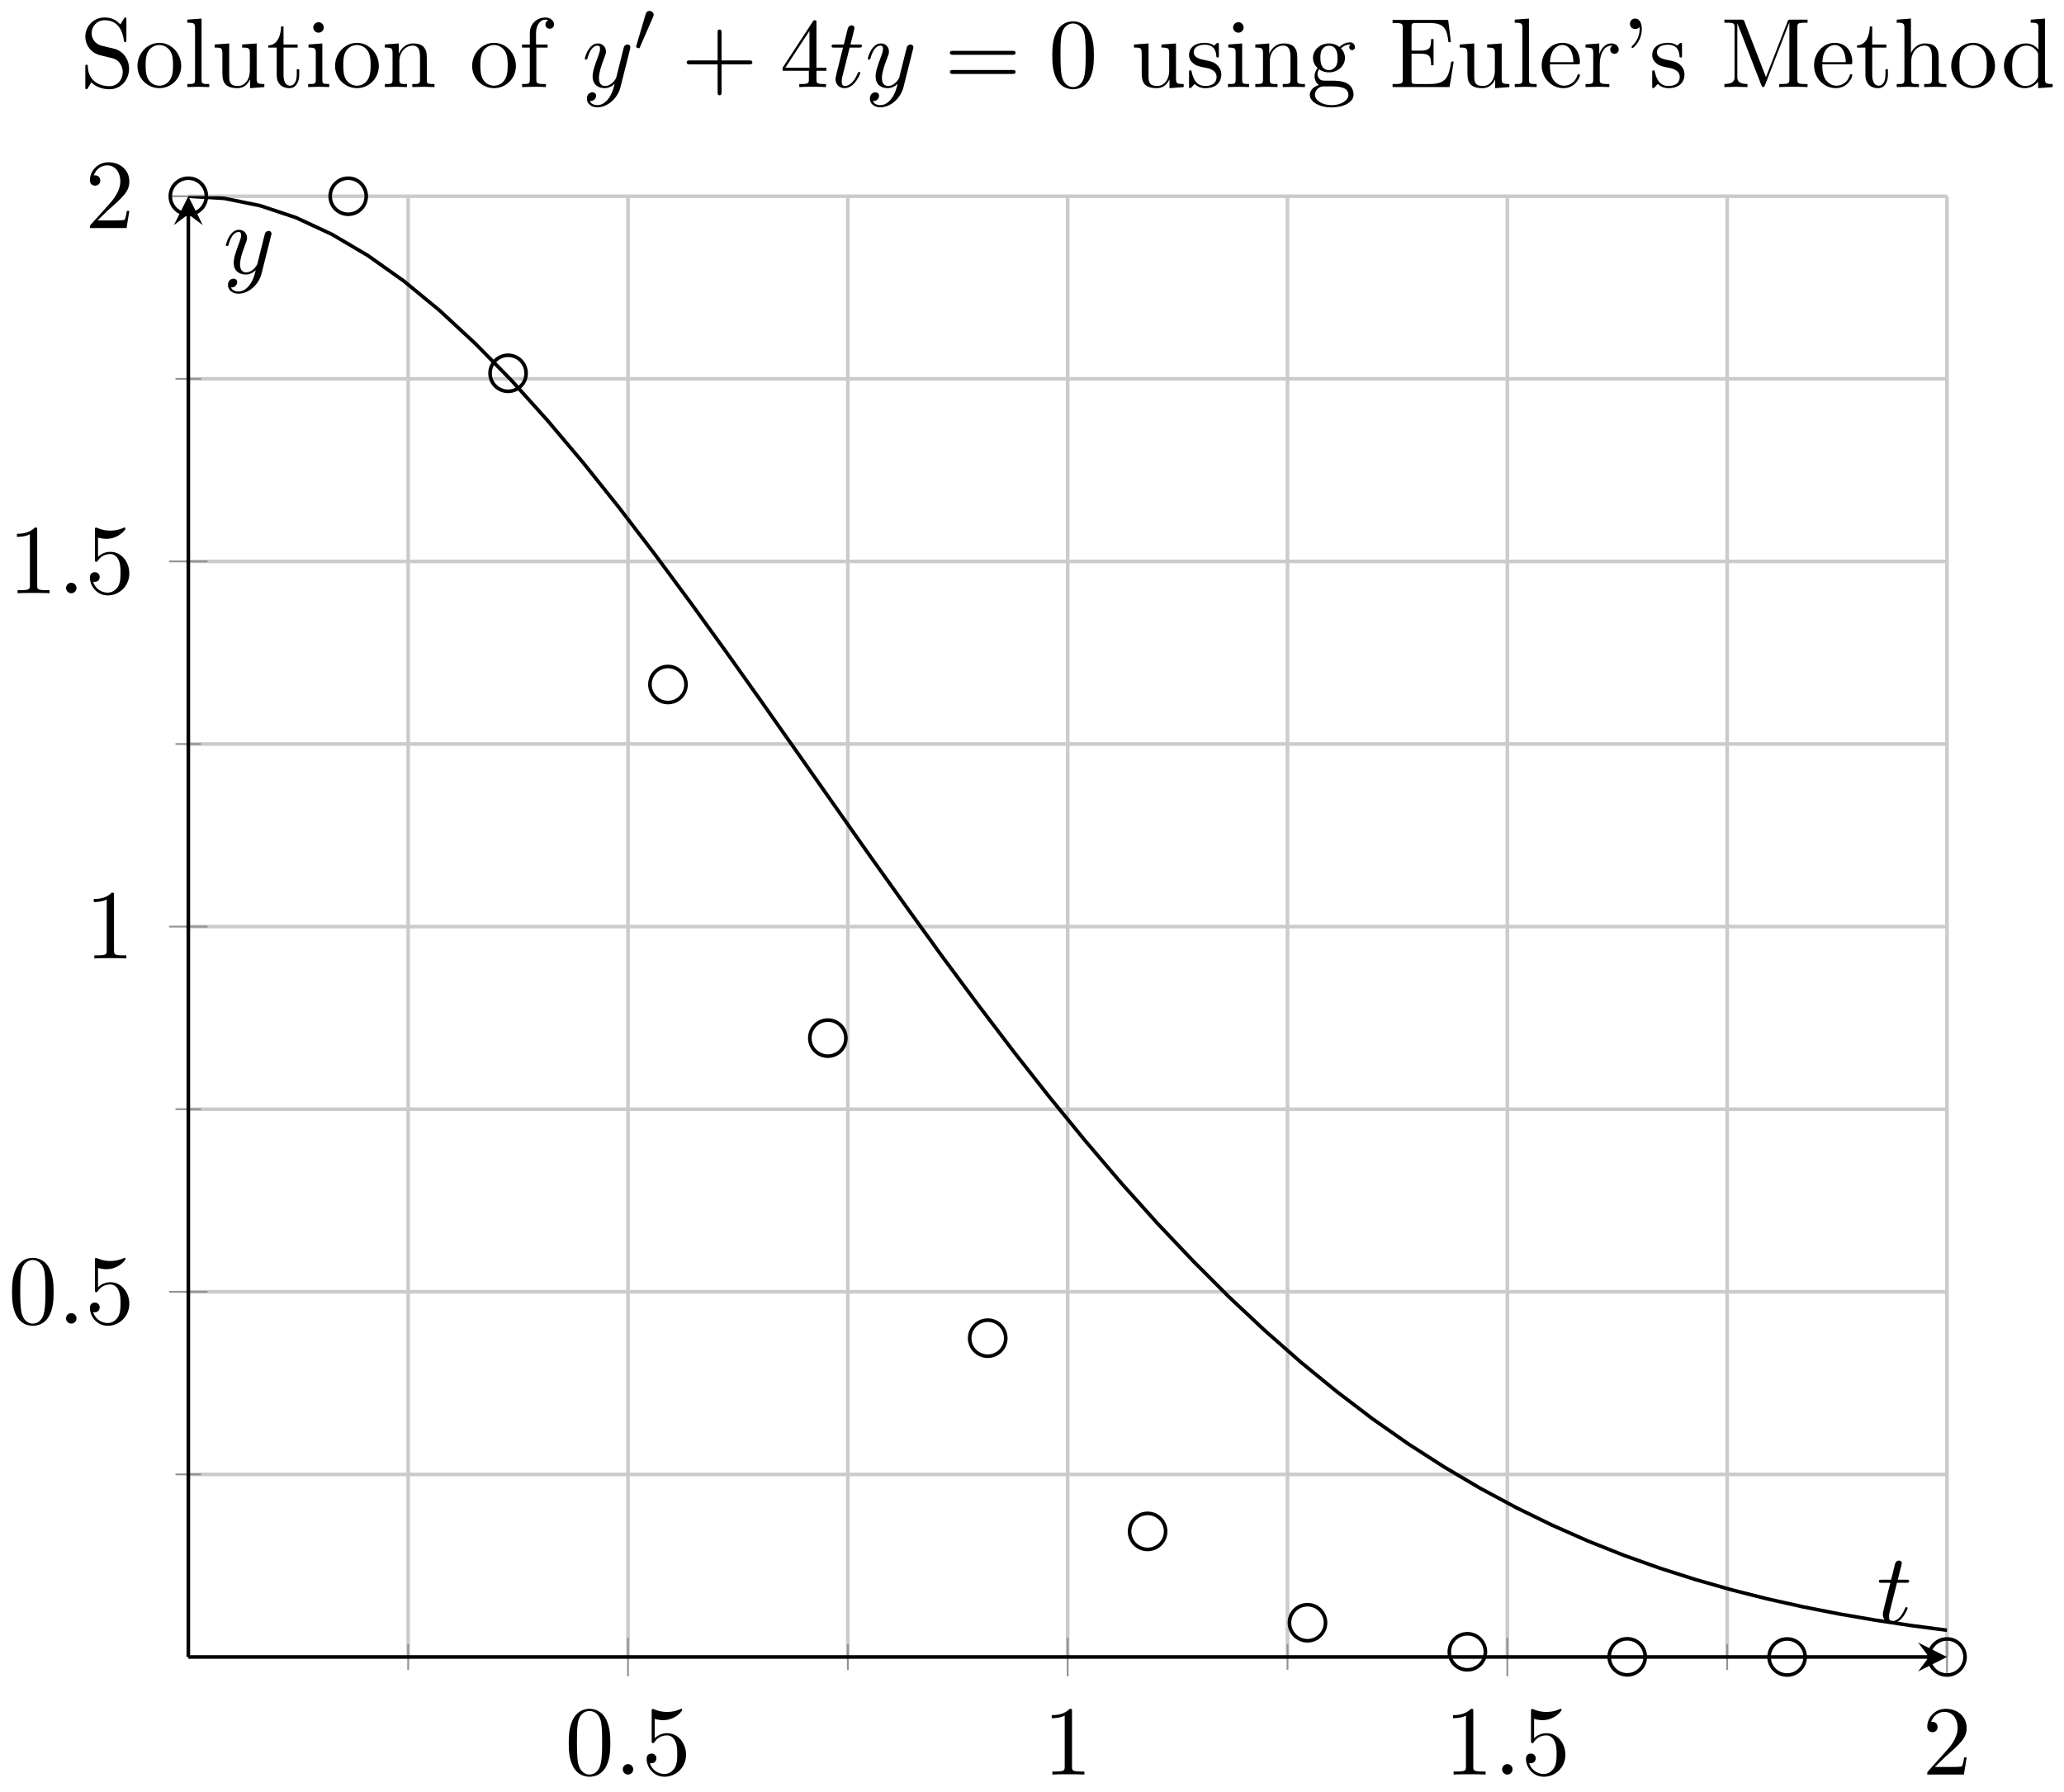 <svg xmlns="http://www.w3.org/2000/svg" xmlns:xlink="http://www.w3.org/1999/xlink" version="1.1" width="228" height="198" viewBox="0 0 228 198">
<defs>
<path id="font_1_2" d="M.46 .32C.46 .4 .455 .48 .42 .554 .374 .65 .292 .666 .25 .666 .19 .666 .117 .64 .076 .547 .044 .478 .039 .4 .039 .32 .039 .245 .043 .155 .084 .079 .127-.002 .2-.022 .249-.022 .303-.022 .379-.001 .423 .094 .455 .163 .46 .241 .46 .32M.249-0C.21-0 .151 .025 .133 .121 .122 .181 .122 .273 .122 .332 .122 .396 .122 .462 .13 .516 .149 .635 .224 .644 .249 .644 .282 .644 .348 .626 .367 .527 .377 .471 .377 .395 .377 .332 .377 .257 .377 .189 .366 .125 .351 .03 .294-0 .249-0Z"/>
<path id="font_2_1" d="M.192 .053C.192 .082 .168 .106 .139 .106 .11 .106 .086 .082 .086 .053 .086 .024 .11 0 .139 0 .168 0 .192 .024 .192 .053Z"/>
<path id="font_1_6" d="M.449 .2C.449 .319 .367 .419 .259 .419 .211 .419 .168 .403 .132 .368V.564C.152 .558 .185 .551 .217 .551 .34 .551 .41 .642 .41 .655 .41 .661 .407 .666 .4 .666 .399 .666 .397 .666 .392 .663 .372 .654 .323 .634 .256 .634 .216 .634 .17 .641 .123 .662 .115 .665 .113 .665 .111 .665 .101 .665 .101 .657 .101 .641V.344C.101 .326 .101 .318 .115 .318 .122 .318 .124 .321 .128 .327 .139 .343 .176 .397 .257 .397 .309 .397 .334 .351 .342 .333 .358 .296 .36 .257 .36 .207 .36 .172 .36 .112 .336 .07 .312 .031 .275 .006 .229 .006 .156 .006 .099 .058 .082 .117 .085 .116 .088 .115 .099 .115 .132 .115 .149 .14 .149 .164 .149 .188 .132 .213 .099 .213 .085 .213 .05 .206 .05 .16 .05 .074 .119-.022 .231-.022 .347-.022 .449 .073 .449 .2Z"/>
<path id="font_1_3" d="M.294 .64C.294 .664 .294 .666 .271 .666 .209 .602 .121 .602 .089 .602V.571C.109 .571 .168 .571 .22 .597V.079C.22 .043 .217 .031 .127 .031H.095V0C.13 .003 .217 .003 .257 .003 .297 .003 .384 .003 .419 0V.031H.387C.297 .031 .294 .042 .294 .079V.64Z"/>
<path id="font_1_4" d="M.127 .077 .233 .18C.389 .318 .449 .372 .449 .472 .449 .586 .359 .666 .237 .666 .124 .666 .05 .574 .05 .485 .05 .429 .1 .429 .103 .429 .12 .429 .155 .441 .155 .482 .155 .508 .137 .534 .102 .534 .094 .534 .092 .534 .089 .533 .112 .598 .166 .635 .224 .635 .315 .635 .358 .554 .358 .472 .358 .392 .308 .313 .253 .251L.061 .037C.05 .026 .05 .024 .05 0H.421L.449 .174H.424C.419 .144 .412 .1 .402 .085 .395 .077 .329 .077 .307 .077H.127Z"/>
<clipPath id="clip_3">
<path transform="matrix(1,0,0,-1,20.804,183.079)" d="M0 0H194.272V161.398H0Z"/>
</clipPath>
<path id="font_2_2" d="M.206 .4H.3C.32 .4 .33 .4 .33 .42 .33 .431 .32 .431 .302 .431H.214C.25 .572 .255 .592 .255 .598 .255 .615 .243 .625 .226 .625 .223 .625 .195 .624 .186 .589L.147 .431H.053C.033 .431 .023 .431 .023 .412 .023 .4 .031 .4 .051 .4H.139C.067 .116 .063 .099 .063 .081 .063 .027 .101-.011 .155-.011 .257-.011 .314 .135 .314 .143 .314 .153 .306 .153 .302 .153 .293 .153 .292 .15 .287 .139 .244 .035 .191 .011 .157 .011 .136 .011 .126 .024 .126 .057 .126 .081 .128 .088 .132 .105L.206 .4Z"/>
<path id="font_2_3" d="M.486 .381C.49 .395 .49 .397 .49 .404 .49 .422 .476 .431 .461 .431 .451 .431 .435 .425 .426 .41 .424 .405 .416 .374 .412 .356 .405 .33 .398 .303 .392 .276L.347 .096C.343 .081 .3 .011 .234 .011 .183 .011 .172 .055 .172 .092 .172 .138 .189 .2 .223 .288 .239 .329 .243 .34 .243 .36 .243 .405 .211 .442 .161 .442 .066 .442 .029 .297 .029 .288 .029 .278 .039 .278 .041 .278 .051 .278 .052 .28 .057 .296 .084 .39 .124 .42 .158 .42 .166 .42 .183 .42 .183 .388 .183 .363 .173 .337 .166 .318 .126 .212 .108 .155 .108 .108 .108 .019 .171-.011 .23-.011 .269-.011 .303 .006 .331 .034 .318-.018 .306-.067 .266-.12 .24-.154 .202-.183 .156-.183 .142-.183 .097-.18 .08-.141 .096-.141 .109-.141 .123-.129 .133-.12 .143-.107 .143-.088 .143-.057 .116-.053 .106-.053 .083-.053 .05-.069 .05-.118 .05-.168 .094-.205 .156-.205 .259-.205 .362-.114 .39-.001L.486 .381Z"/>
<path id="font_4_97" d="M.499 .186C.499 .286 .433 .368 .349 .388L.221 .419C.159 .434 .12 .488 .12 .546 .12 .616 .174 .677 .252 .677 .419 .677 .441 .513 .447 .468 .448 .462 .448 .456 .459 .456 .472 .456 .472 .461 .472 .48V.681C.472 .698 .472 .705 .461 .705 .454 .705 .453 .704 .446 .692L.411 .635C.381 .664 .34 .705 .251 .705 .14 .705 .056 .617 .056 .511 .056 .428 .109 .355 .187 .328 .198 .324 .249 .312 .319 .295 .346 .288 .376 .281 .404 .244 .425 .218 .435 .185 .435 .152 .435 .081 .385 .009 .301 .009 .272 .009 .196 .014 .143 .063 .085 .117 .082 .181 .081 .217 .08 .227 .072 .227 .069 .227 .056 .227 .056 .22 .056 .202V.002C.056-.015 .056-.022 .067-.022 .074-.022 .075-.02 .082-.009 .082-.009 .085-.005 .118 .048 .149 .014 .213-.022 .302-.022 .419-.022 .499 .076 .499 .186Z"/>
<path id="font_4_81" d="M.471 .214C.471 .342 .371 .448 .25 .448 .125 .448 .028 .339 .028 .214 .028 .085 .132-.011 .249-.011 .37-.011 .471 .087 .471 .214M.388 .222C.388 .186 .388 .132 .366 .088 .344 .043 .3 .014 .25 .014 .207 .014 .163 .035 .136 .081 .111 .125 .111 .186 .111 .222 .111 .261 .111 .315 .135 .359 .162 .405 .209 .426 .249 .426 .293 .426 .336 .404 .362 .361 .388 .318 .388 .26 .388 .222Z"/>
<path id="font_4_72" d="M.255 0V.031C.188 .031 .177 .031 .177 .076V.694L.033 .683V.652C.103 .652 .111 .645 .111 .596V.076C.111 .031 .1 .031 .033 .031V0L.144 .003 .255 0Z"/>
<path id="font_4_109" d="M.535 0V.031C.465 .031 .457 .038 .457 .087V.442L.31 .431V.4C.38 .4 .388 .393 .388 .344V.166C.388 .079 .34 .011 .267 .011 .183 .011 .179 .058 .179 .11V.442L.032 .431V.4C.11 .4 .11 .397 .11 .308V.158C.11 .08 .11-.011 .262-.011 .318-.011 .362 .017 .391 .079V-.011L.535 0Z"/>
<path id="font_4_105" d="M.332 .124V.181H.307V.126C.307 .052 .277 .014 .24 .014 .173 .014 .173 .105 .173 .122V.4H.316V.431H.173V.614H.148C.147 .532 .117 .426 .019 .422V.4H.104V.124C.104 .001 .197-.011 .233-.011 .304-.011 .332 .06 .332 .124V.124Z"/>
<path id="font_4_66" d="M.247 0V.031C.181 .031 .177 .036 .177 .075V.442L.037 .431V.4C.102 .4 .111 .394 .111 .345V.076C.111 .031 .1 .031 .033 .031V0L.143 .003C.178 .003 .213 .001 .247 0M.192 .604C.192 .631 .169 .657 .139 .657 .105 .657 .085 .629 .085 .604 .085 .577 .108 .551 .138 .551 .172 .551 .192 .579 .192 .604Z"/>
<path id="font_4_77" d="M.535 0V.031C.483 .031 .458 .031 .457 .061V.252C.457 .338 .457 .369 .426 .405 .412 .422 .379 .442 .321 .442 .248 .442 .201 .399 .173 .337V.442L.032 .431V.4C.102 .4 .11 .393 .11 .344V.076C.11 .031 .099 .031 .032 .031V0L.145 .003 .257 0V.031C.19 .031 .179 .031 .179 .076V.26C.179 .364 .25 .42 .314 .42 .377 .42 .388 .366 .388 .309V.076C.388 .031 .377 .031 .31 .031V0L.423 .003 .535 0Z"/>
<path id="font_4_55" d="M.357 .635C.357 .672 .32 .705 .267 .705 .197 .705 .112 .652 .112 .546V.431H.033V.4H.112V.076C.112 .031 .101 .031 .034 .031V0L.148 .003C.188 .003 .235 .003 .275 0V.031H.254C.18 .031 .178 .042 .178 .078V.4H.292V.431H.175V.547C.175 .635 .223 .683 .267 .683 .27 .683 .285 .683 .3 .676 .288 .672 .27 .659 .27 .634 .27 .611 .286 .591 .313 .591 .342 .591 .357 .611 .357 .635Z"/>
<path id="font_5_1" d="M.265 .474C.27 .487 .274 .494 .274 .504 .274 .537 .244 .559 .216 .559 .176 .559 .165 .524 .161 .51L.034 .079C.03 .067 .03 .064 .03 .063 .03 .054 .036 .052 .046 .049 .064 .041 .066 .041 .068 .041 .071 .041 .077 .041 .084 .058L.265 .474Z"/>
<path id="font_1_1" d="M.409 .23H.688C.702 .23 .721 .23 .721 .25 .721 .27 .702 .27 .688 .27H.409V.55C.409 .564 .409 .583 .389 .583 .369 .583 .369 .564 .369 .55V.27H.089C.075 .27 .056 .27 .056 .25 .056 .23 .075 .23 .089 .23H.369V-.05C.369-.064 .369-.083 .389-.083 .409-.083 .409-.064 .409-.05V.23Z"/>
<path id="font_1_5" d="M.294 .165V.078C.294 .042 .292 .031 .218 .031H.197V0C.238 .003 .29 .003 .332 .003 .374 .003 .427 .003 .468 0V.031H.447C.373 .031 .371 .042 .371 .078V.165H.471V.196H.371V.651C.371 .671 .371 .677 .355 .677 .346 .677 .343 .677 .335 .665L.028 .196V.165H.294M.3 .196H.056L.3 .569V.196Z"/>
<path id="font_1_7" d="M.687 .327C.702 .327 .721 .327 .721 .347 .721 .367 .702 .367 .688 .367H.089C.075 .367 .056 .367 .056 .347 .056 .327 .075 .327 .09 .327H.687M.688 .133C.702 .133 .721 .133 .721 .153 .721 .173 .702 .173 .687 .173H.09C.075 .173 .056 .173 .056 .153 .056 .133 .075 .133 .089 .133H.688Z"/>
<path id="font_4_98" d="M.36 .128C.36 .181 .33 .211 .318 .223 .285 .255 .246 .263 .204 .271 .148 .282 .081 .295 .081 .353 .081 .388 .107 .429 .193 .429 .303 .429 .308 .339 .31 .308 .311 .299 .322 .299 .322 .299 .335 .299 .335 .304 .335 .323V.424C.335 .441 .335 .448 .324 .448 .319 .448 .317 .448 .304 .436 .301 .432 .291 .423 .287 .42 .249 .448 .208 .448 .193 .448 .071 .448 .033 .381 .033 .325 .033 .29 .049 .262 .076 .24 .108 .214 .136 .208 .208 .194 .23 .19 .312 .174 .312 .102 .312 .051 .277 .011 .199 .011 .115 .011 .079 .068 .06 .153 .057 .166 .056 .17 .046 .17 .033 .17 .033 .163 .033 .145V.013C.033-.004 .033-.011 .044-.011 .049-.011 .05-.01 .069 .009 .071 .011 .071 .013 .089 .032 .133-.01 .178-.011 .199-.011 .314-.011 .36 .056 .36 .128V.128Z"/>
<path id="font_4_59" d="M.485 .404C.485 .421 .473 .453 .434 .453 .414 .453 .37 .447 .328 .406 .286 .439 .244 .442 .222 .442 .129 .442 .06 .373 .06 .296 .06 .252 .082 .214 .107 .193 .094 .178 .076 .145 .076 .11 .076 .079 .089 .041 .12 .021 .06 .004 .028-.039 .028-.079 .028-.151 .127-.206 .249-.206 .367-.206 .471-.155 .471-.077 .471-.042 .457 .009 .406 .037 .353 .065 .295 .065 .234 .065 .209 .065 .166 .065 .159 .066 .127 .07 .106 .101 .106 .133 .106 .137 .106 .16 .123 .18 .162 .152 .203 .149 .222 .149 .315 .149 .384 .218 .384 .295 .384 .332 .368 .369 .343 .392 .379 .426 .415 .431 .433 .431 .433 .431 .44 .431 .443 .43 .432 .426 .427 .415 .427 .403 .427 .386 .44 .374 .456 .374 .466 .374 .485 .381 .485 .404V.404M.309 .296C.309 .269 .308 .237 .293 .212 .285 .2 .262 .172 .222 .172 .135 .172 .135 .272 .135 .295 .135 .322 .136 .354 .151 .379 .159 .391 .182 .419 .222 .419 .309 .419 .309 .319 .309 .296V.296M.419-.079C.419-.133 .348-.183 .25-.183 .149-.183 .08-.132 .08-.079 .08-.033 .118 .004 .162 .007H.221C.307 .007 .419 .007 .419-.079Z"/>
<path id="font_4_49" d="M.652 .258H.627C.602 .104 .579 .031 .407 .031H.274C.227 .031 .225 .038 .225 .071V.338H.315C.412 .338 .423 .306 .423 .221H.448V.486H.423C.423 .4 .412 .369 .315 .369H.225V.609C.225 .642 .227 .649 .274 .649H.403C.556 .649 .583 .594 .599 .455H.624L.596 .68H.033V.649H.057C.134 .649 .136 .638 .136 .602V.078C.136 .042 .134 .031 .057 .031H.033V0H.61L.652 .258Z"/>
<path id="font_4_50" d="M.415 .119C.415 .129 .407 .131 .402 .131 .393 .131 .391 .125 .389 .117 .354 .014 .264 .014 .254 .014 .204 .014 .164 .044 .141 .081 .111 .129 .111 .195 .111 .231H.39C.412 .231 .415 .231 .415 .252 .415 .351 .361 .448 .236 .448 .12 .448 .028 .345 .028 .22 .028 .086 .133-.011 .248-.011 .37-.011 .415 .1 .415 .119M.349 .252H.112C.118 .401 .202 .426 .236 .426 .339 .426 .349 .291 .349 .252Z"/>
<path id="font_4_96" d="M.364 .381C.364 .413 .333 .442 .29 .442 .217 .442 .181 .375 .167 .332V.442L.028 .431V.4C.098 .4 .106 .393 .106 .344V.076C.106 .031 .095 .031 .028 .031V0L.142 .003C.182 .003 .229 .003 .269 0V.031H.248C.174 .031 .172 .042 .172 .078V.232C.172 .331 .214 .42 .29 .42 .297 .42 .299 .42 .301 .419 .298 .418 .278 .406 .278 .38 .278 .352 .299 .337 .321 .337 .339 .337 .364 .349 .364 .381Z"/>
<path id="font_4_502" d="M.206 .589C.206 .649 .182 .694 .139 .694 .104 .694 .086 .667 .086 .641 .086 .615 .103 .588 .139 .588 .159 .588 .173 .598 .179 .604 .18 .606 .182 .607 .182 .607 .182 .607 .184 .593 .184 .589 .184 .557 .177 .485 .114 .423 .102 .411 .102 .409 .102 .406 .102 .399 .107 .396 .112 .396 .123 .396 .206 .471 .206 .589Z"/>
<path id="font_4_74" d="M.879 0V.031H.855C.778 .031 .776 .042 .776 .078V.605C.776 .641 .778 .652 .855 .652H.879V.683H.71C.684 .683 .684 .682 .677 .664L.458 .101 .241 .661C.232 .683 .229 .683 .206 .683H.037V.652H.061C.138 .652 .14 .641 .14 .605V.105C.14 .078 .14 .031 .037 .031V0L.154 .003 .271 0V.031C.168 .031 .168 .078 .168 .105V.644H.169L.41 .022C.415 .009 .42 0 .43 0 .441 0 .444 .008 .448 .019L.694 .652H.695V.078C.695 .042 .693 .031 .616 .031H.592V0C.629 .003 .697 .003 .736 .003 .775 .003 .842 .003 .879 0Z"/>
<path id="font_4_63" d="M.535 0V.031C.483 .031 .458 .031 .457 .061V.252C.457 .338 .457 .369 .426 .405 .412 .422 .379 .442 .321 .442 .237 .442 .193 .382 .177 .346H.176V.694L.032 .683V.652C.102 .652 .11 .645 .11 .596V.076C.11 .031 .099 .031 .032 .031V0L.145 .003 .257 0V.031C.19 .031 .179 .031 .179 .076V.26C.179 .364 .25 .42 .314 .42 .377 .42 .388 .366 .388 .309V.076C.388 .031 .377 .031 .31 .031V0L.423 .003 .535 0Z"/>
<path id="font_4_47" d="M.527 0V.031C.457 .031 .449 .038 .449 .087V.694L.305 .683V.652C.375 .652 .383 .645 .383 .596V.38C.354 .416 .311 .442 .257 .442 .139 .442 .034 .344 .034 .215 .034 .088 .132-.011 .246-.011 .31-.011 .355 .023 .38 .055V-.011L.527 0M.38 .118C.38 .1 .38 .098 .369 .081 .339 .033 .294 .011 .251 .011 .206 .011 .17 .037 .146 .075 .12 .116 .117 .173 .117 .214 .117 .251 .119 .311 .148 .356 .169 .387 .207 .42 .261 .42 .296 .42 .338 .405 .369 .36 .38 .343 .38 .341 .38 .323V.118Z"/>
</defs>
<path transform="matrix(1,0,0,-1,20.804,183.079)" stroke-width=".399" stroke-linecap="butt" stroke-miterlimit="10" stroke-linejoin="miter" fill="none" stroke="#cbcbcb" d="M24.284 0V161.398M72.852 0V161.398M121.42 0V161.398M169.988 0V161.398"/>
<path transform="matrix(1,0,0,-1,20.804,183.079)" stroke-width=".399" stroke-linecap="butt" stroke-miterlimit="10" stroke-linejoin="miter" fill="none" stroke="#cbcbcb" d="M48.568 0V161.398M97.136 0V161.398M145.704 0V161.398M194.272 0V161.398"/>
<path transform="matrix(1,0,0,-1,20.804,183.079)" stroke-width=".399" stroke-linecap="butt" stroke-miterlimit="10" stroke-linejoin="miter" fill="none" stroke="#cbcbcb" d="M0 20.176H194.272M0 60.525H194.272M0 100.874H194.272M0 141.223H194.272"/>
<path transform="matrix(1,0,0,-1,20.804,183.079)" stroke-width=".399" stroke-linecap="butt" stroke-miterlimit="10" stroke-linejoin="miter" fill="none" stroke="#cbcbcb" d="M0 40.351H194.272M0 80.7H194.272M0 121.049H194.272M0 161.398H194.272"/>
<path transform="matrix(1,0,0,-1,20.804,183.079)" stroke-width=".199" stroke-linecap="butt" stroke-miterlimit="10" stroke-linejoin="miter" fill="none" stroke="#929292" d="M24.284-1.416V1.419M72.852-1.416V1.419M121.42-1.416V1.419M169.988-1.416V1.419"/>
<path transform="matrix(1,0,0,-1,20.804,183.079)" stroke-width=".199" stroke-linecap="butt" stroke-miterlimit="10" stroke-linejoin="miter" fill="none" stroke="#929292" d="M48.568-2.124V2.127M97.136-2.124V2.127M145.704-2.124V2.127M194.272-2.124V2.127"/>
<path transform="matrix(1,0,0,-1,20.804,183.079)" stroke-width=".199" stroke-linecap="butt" stroke-miterlimit="10" stroke-linejoin="miter" fill="none" stroke="#929292" d="M-1.417 20.176H1.417M-1.417 60.525H1.417M-1.417 100.874H1.417M-1.417 141.223H1.417"/>
<path transform="matrix(1,0,0,-1,20.804,183.079)" stroke-width=".199" stroke-linecap="butt" stroke-miterlimit="10" stroke-linejoin="miter" fill="none" stroke="#929292" d="M-2.126 40.351H2.126M-2.126 80.7H2.126M-2.126 121.049H2.126M-2.126 161.398H2.126"/>
<path transform="matrix(1,0,0,-1,20.804,183.079)" stroke-width=".399" stroke-linecap="butt" stroke-miterlimit="10" stroke-linejoin="miter" fill="none" stroke="#000000" d="M0 .002H192.28"/>
<path transform="matrix(1,0,0,-1,213.084,183.077)" d="M1.993 0-1.196 1.594 0 0-1.196-1.594"/>
<path transform="matrix(1,0,0,-1,20.804,183.079)" stroke-width=".399" stroke-linecap="butt" stroke-miterlimit="10" stroke-linejoin="miter" fill="none" stroke="#000000" d="M0 0V159.405"/>
<path transform="matrix(0,-1,-1,-0,20.804,23.674)" d="M1.993 0-1.196 1.594 0 0-1.196-1.594"/>
<use data-text="0" xlink:href="#font_1_2" transform="matrix(10.909,0,0,-10.909,62.402,196.069)"/>
<use data-text="." xlink:href="#font_2_1" transform="matrix(10.909,0,0,-10.909,67.856,196.069)"/>
<use data-text="5" xlink:href="#font_1_6" transform="matrix(10.909,0,0,-10.909,70.886,196.069)"/>
<use data-text="1" xlink:href="#font_1_3" transform="matrix(10.909,0,0,-10.909,115.213,196.069)"/>
<use data-text="1" xlink:href="#font_1_3" transform="matrix(10.909,0,0,-10.909,159.538,196.069)"/>
<use data-text="." xlink:href="#font_2_1" transform="matrix(10.909,0,0,-10.909,164.992,196.069)"/>
<use data-text="5" xlink:href="#font_1_6" transform="matrix(10.909,0,0,-10.909,168.022,196.069)"/>
<use data-text="2" xlink:href="#font_1_4" transform="matrix(10.909,0,0,-10.909,212.349,196.069)"/>
<use data-text="0" xlink:href="#font_1_2" transform="matrix(10.909,0,0,-10.909,.903,146.244)"/>
<use data-text="." xlink:href="#font_2_1" transform="matrix(10.909,0,0,-10.909,6.357,146.244)"/>
<use data-text="5" xlink:href="#font_1_6" transform="matrix(10.909,0,0,-10.909,9.387,146.244)"/>
<use data-text="1" xlink:href="#font_1_3" transform="matrix(10.909,0,0,-10.909,9.388,105.894)"/>
<use data-text="1" xlink:href="#font_1_3" transform="matrix(10.909,0,0,-10.909,.903,65.545)"/>
<use data-text="." xlink:href="#font_2_1" transform="matrix(10.909,0,0,-10.909,6.357,65.545)"/>
<use data-text="5" xlink:href="#font_1_6" transform="matrix(10.909,0,0,-10.909,9.387,65.545)"/>
<use data-text="2" xlink:href="#font_1_4" transform="matrix(10.909,0,0,-10.909,9.388,25.196)"/>
<g clip-path="url(#clip_3)">
<path transform="matrix(1,0,0,-1,20.804,183.079)" stroke-width=".399" stroke-linecap="butt" stroke-miterlimit="10" stroke-linejoin="miter" fill="none" stroke="#000000" d="M0 161.398 3.965 161.162 7.929 160.354 11.894 159.032 15.859 157.189 19.823 154.85 23.788 152.04 27.753 148.778 31.718 145.1 35.682 141.064 39.647 136.656 43.612 131.959 47.576 127.001 51.541 121.82 55.506 116.46 59.471 110.971 63.435 105.385 67.4 99.751 71.365 94.102 75.329 88.468 79.294 82.914 83.259 77.423 87.224 72.081 91.188 66.866 95.153 61.831 99.118 56.986 103.082 52.336 107.047 47.914 111.012 43.732 114.976 39.762 118.941 36.048 122.906 32.562 126.871 29.318 130.835 26.298 134.8 23.52 138.765 20.972 142.729 18.63 146.694 16.5 150.659 14.562 154.624 12.809 158.588 11.23 162.553 9.813 166.518 8.546 170.482 7.418 174.447 6.417 178.412 5.533 182.376 4.755 186.341 4.073 190.306 3.477 194.271 2.958"/>
</g>
<path transform="matrix(1,0,0,-1,20.804,183.079)" stroke-width=".399" stroke-linecap="butt" stroke-miterlimit="10" stroke-linejoin="miter" fill="none" stroke="#000000" d="M1.993 161.398C1.993 162.498 1.1 163.39 0 163.39-1.1 163.39-1.993 162.498-1.993 161.398-1.993 160.297-1.1 159.405 0 159.405 1.1 159.405 1.993 160.297 1.993 161.398ZM0 161.398"/>
<path transform="matrix(1,0,0,-1,20.804,183.079)" stroke-width=".399" stroke-linecap="butt" stroke-miterlimit="10" stroke-linejoin="miter" fill="none" stroke="#000000" d="M19.654 161.398C19.654 162.498 18.762 163.39 17.661 163.39 16.561 163.39 15.669 162.498 15.669 161.398 15.669 160.297 16.561 159.405 17.661 159.405 18.762 159.405 19.654 160.297 19.654 161.398ZM17.661 161.398"/>
<path transform="matrix(1,0,0,-1,20.804,183.079)" stroke-width=".399" stroke-linecap="butt" stroke-miterlimit="10" stroke-linejoin="miter" fill="none" stroke="#000000" d="M37.315 141.835C37.315 142.935 36.423 143.827 35.322 143.827 34.222 143.827 33.33 142.935 33.33 141.835 33.33 140.734 34.222 139.842 35.322 139.842 36.423 139.842 37.315 140.734 37.315 141.835ZM35.322 141.835"/>
<path transform="matrix(1,0,0,-1,20.804,183.079)" stroke-width=".399" stroke-linecap="butt" stroke-miterlimit="10" stroke-linejoin="miter" fill="none" stroke="#000000" d="M54.976 107.451C54.976 108.551 54.084 109.443 52.983 109.443 51.883 109.443 50.991 108.551 50.991 107.451 50.991 106.35 51.883 105.458 52.983 105.458 54.084 105.458 54.976 106.35 54.976 107.451ZM52.983 107.451"/>
<path transform="matrix(1,0,0,-1,20.804,183.079)" stroke-width=".399" stroke-linecap="butt" stroke-miterlimit="10" stroke-linejoin="miter" fill="none" stroke="#000000" d="M72.637 68.378C72.637 69.479 71.745 70.371 70.644 70.371 69.544 70.371 68.652 69.479 68.652 68.378 68.652 67.278 69.544 66.386 70.644 66.386 71.745 66.386 72.637 67.278 72.637 68.378ZM70.644 68.378"/>
<path transform="matrix(1,0,0,-1,20.804,183.079)" stroke-width=".399" stroke-linecap="butt" stroke-miterlimit="10" stroke-linejoin="miter" fill="none" stroke="#000000" d="M90.298 35.226C90.298 36.326 89.406 37.219 88.306 37.219 87.205 37.219 86.313 36.326 86.313 35.226 86.313 34.126 87.205 33.233 88.306 33.233 89.406 33.233 90.298 34.126 90.298 35.226ZM88.306 35.226"/>
<path transform="matrix(1,0,0,-1,20.804,183.079)" stroke-width=".399" stroke-linecap="butt" stroke-miterlimit="10" stroke-linejoin="miter" fill="none" stroke="#000000" d="M107.959 13.878C107.959 14.978 107.067 15.87 105.967 15.87 104.866 15.87 103.974 14.978 103.974 13.878 103.974 12.777 104.866 11.885 105.967 11.885 107.067 11.885 107.959 12.777 107.959 13.878ZM105.967 13.878"/>
<path transform="matrix(1,0,0,-1,20.804,183.079)" stroke-width=".399" stroke-linecap="butt" stroke-miterlimit="10" stroke-linejoin="miter" fill="none" stroke="#000000" d="M125.62 3.786C125.62 4.886 124.728 5.779 123.628 5.779 122.527 5.779 121.635 4.886 121.635 3.786 121.635 2.686 122.527 1.793 123.628 1.793 124.728 1.793 125.62 2.686 125.62 3.786ZM123.628 3.786"/>
<path transform="matrix(1,0,0,-1,20.804,183.079)" stroke-width=".399" stroke-linecap="butt" stroke-miterlimit="10" stroke-linejoin="miter" fill="none" stroke="#000000" d="M143.281 .575C143.281 1.675 142.389 2.568 141.289 2.568 140.188 2.568 139.296 1.675 139.296 .575 139.296-.525 140.188-1.418 141.289-1.418 142.389-1.418 143.281-.525 143.281 .575ZM141.289 .575"/>
<path transform="matrix(1,0,0,-1,20.804,183.079)" stroke-width=".399" stroke-linecap="butt" stroke-miterlimit="10" stroke-linejoin="miter" fill="none" stroke="#000000" d="M160.942 .019C160.942 1.119 160.05 2.011 158.95 2.011 157.849 2.011 156.957 1.119 156.957 .019 156.957-1.082 157.849-1.974 158.95-1.974 160.05-1.974 160.942-1.082 160.942 .019ZM158.95 .019"/>
<path transform="matrix(1,0,0,-1,20.804,183.079)" stroke-width=".399" stroke-linecap="butt" stroke-miterlimit="10" stroke-linejoin="miter" fill="none" stroke="#000000" d="M178.604 0C178.604 1.1 177.712 1.993 176.611 1.993 175.511 1.993 174.618 1.1 174.618 0 174.618-1.1 175.511-1.993 176.611-1.993 177.712-1.993 178.604-1.1 178.604 0ZM176.611 0"/>
<path transform="matrix(1,0,0,-1,20.804,183.079)" stroke-width=".399" stroke-linecap="butt" stroke-miterlimit="10" stroke-linejoin="miter" fill="none" stroke="#000000" d="M196.265 .002C196.265 1.102 195.373 1.994 194.272 1.994 193.172 1.994 192.28 1.102 192.28 .002 192.28-1.099 193.172-1.991 194.272-1.991 195.373-1.991 196.265-1.099 196.265 .002ZM194.272 .002"/>
<path transform="matrix(1,0,0,-1,20.804,183.079)" stroke-width=".399" stroke-linecap="butt" stroke-miterlimit="10" stroke-linejoin="miter" fill="none" stroke="#000000" d=""/>
<use data-text="t" xlink:href="#font_2_2" transform="matrix(10.909,0,0,-10.909,207.301,179.242)"/>
<use data-text="y" xlink:href="#font_2_3" transform="matrix(10.909,0,0,-10.909,24.639,30.213)"/>
<use data-text="S" xlink:href="#font_4_97" transform="matrix(10.909,0,0,-10.909,8.814,9.621)"/>
<use data-text="o" xlink:href="#font_4_81" transform="matrix(10.909,0,0,-10.909,14.879,9.621)"/>
<use data-text="l" xlink:href="#font_4_72" transform="matrix(10.909,0,0,-10.909,20.334,9.621)"/>
<use data-text="u" xlink:href="#font_4_109" transform="matrix(10.909,0,0,-10.909,23.367,9.621)"/>
<use data-text="t" xlink:href="#font_4_105" transform="matrix(10.909,0,0,-10.909,29.432,9.621)"/>
<use data-text="i" xlink:href="#font_4_66" transform="matrix(10.909,0,0,-10.909,33.676,9.621)"/>
<use data-text="o" xlink:href="#font_4_81" transform="matrix(10.909,0,0,-10.909,36.709,9.621)"/>
<use data-text="n" xlink:href="#font_4_77" transform="matrix(10.909,0,0,-10.909,42.163,9.621)"/>
<use data-text="o" xlink:href="#font_4_81" transform="matrix(10.909,0,0,-10.909,51.85,9.621)"/>
<use data-text="f" xlink:href="#font_4_55" transform="matrix(10.909,0,0,-10.909,57.305,9.621)"/>
<use data-text="y" xlink:href="#font_2_3" transform="matrix(10.909,0,0,-10.909,64.286,9.621)"/>
<use data-text="&#x2032;" xlink:href="#font_5_1" transform="matrix(7.97,0,0,-7.97,70.026,5.662)"/>
<use data-text="+" xlink:href="#font_1_1" transform="matrix(10.909,0,0,-10.909,75.245,9.621)"/>
<use data-text="4" xlink:href="#font_1_5" transform="matrix(10.909,0,0,-10.909,86.143,9.621)"/>
<use data-text="t" xlink:href="#font_2_2" transform="matrix(10.909,0,0,-10.909,91.609,9.621)"/>
<use data-text="y" xlink:href="#font_2_3" transform="matrix(10.909,0,0,-10.909,95.547,9.621)"/>
<use data-text="=" xlink:href="#font_1_7" transform="matrix(10.909,0,0,-10.909,104.319,9.621)"/>
<use data-text="0" xlink:href="#font_1_2" transform="matrix(10.909,0,0,-10.909,115.817,9.621)"/>
<use data-text="u" xlink:href="#font_4_109" transform="matrix(10.909,0,0,-10.909,124.921,9.621)"/>
<use data-text="s" xlink:href="#font_4_98" transform="matrix(10.909,0,0,-10.909,130.986,9.621)"/>
<use data-text="i" xlink:href="#font_4_66" transform="matrix(10.909,0,0,-10.909,135.285,9.621)"/>
<use data-text="n" xlink:href="#font_4_77" transform="matrix(10.909,0,0,-10.909,138.317,9.621)"/>
<use data-text="g" xlink:href="#font_4_59" transform="matrix(10.909,0,0,-10.909,144.383,9.621)"/>
<use data-text="E" xlink:href="#font_4_49" transform="matrix(10.909,0,0,-10.909,153.47,9.621)"/>
<use data-text="u" xlink:href="#font_4_109" transform="matrix(10.909,0,0,-10.909,160.899,9.621)"/>
<use data-text="l" xlink:href="#font_4_72" transform="matrix(10.909,0,0,-10.909,166.965,9.621)"/>
<use data-text="e" xlink:href="#font_4_50" transform="matrix(10.909,0,0,-10.909,169.997,9.621)"/>
<use data-text="r" xlink:href="#font_4_96" transform="matrix(10.909,0,0,-10.909,174.841,9.621)"/>
<use data-text="&#x2019;" xlink:href="#font_4_502" transform="matrix(10.909,0,0,-10.909,179.117,9.621)"/>
<use data-text="s" xlink:href="#font_4_98" transform="matrix(10.909,0,0,-10.909,182.15,9.621)"/>
<use data-text="M" xlink:href="#font_4_74" transform="matrix(10.909,0,0,-10.909,190.081,9.621)"/>
<use data-text="e" xlink:href="#font_4_50" transform="matrix(10.909,0,0,-10.909,200.085,9.621)"/>
<use data-text="t" xlink:href="#font_4_105" transform="matrix(10.909,0,0,-10.909,204.928,9.621)"/>
<use data-text="h" xlink:href="#font_4_63" transform="matrix(10.909,0,0,-10.909,209.172,9.621)"/>
<use data-text="o" xlink:href="#font_4_81" transform="matrix(10.909,0,0,-10.909,215.237,9.621)"/>
<use data-text="d" xlink:href="#font_4_47" transform="matrix(10.909,0,0,-10.909,220.997,9.621)"/>
</svg>
